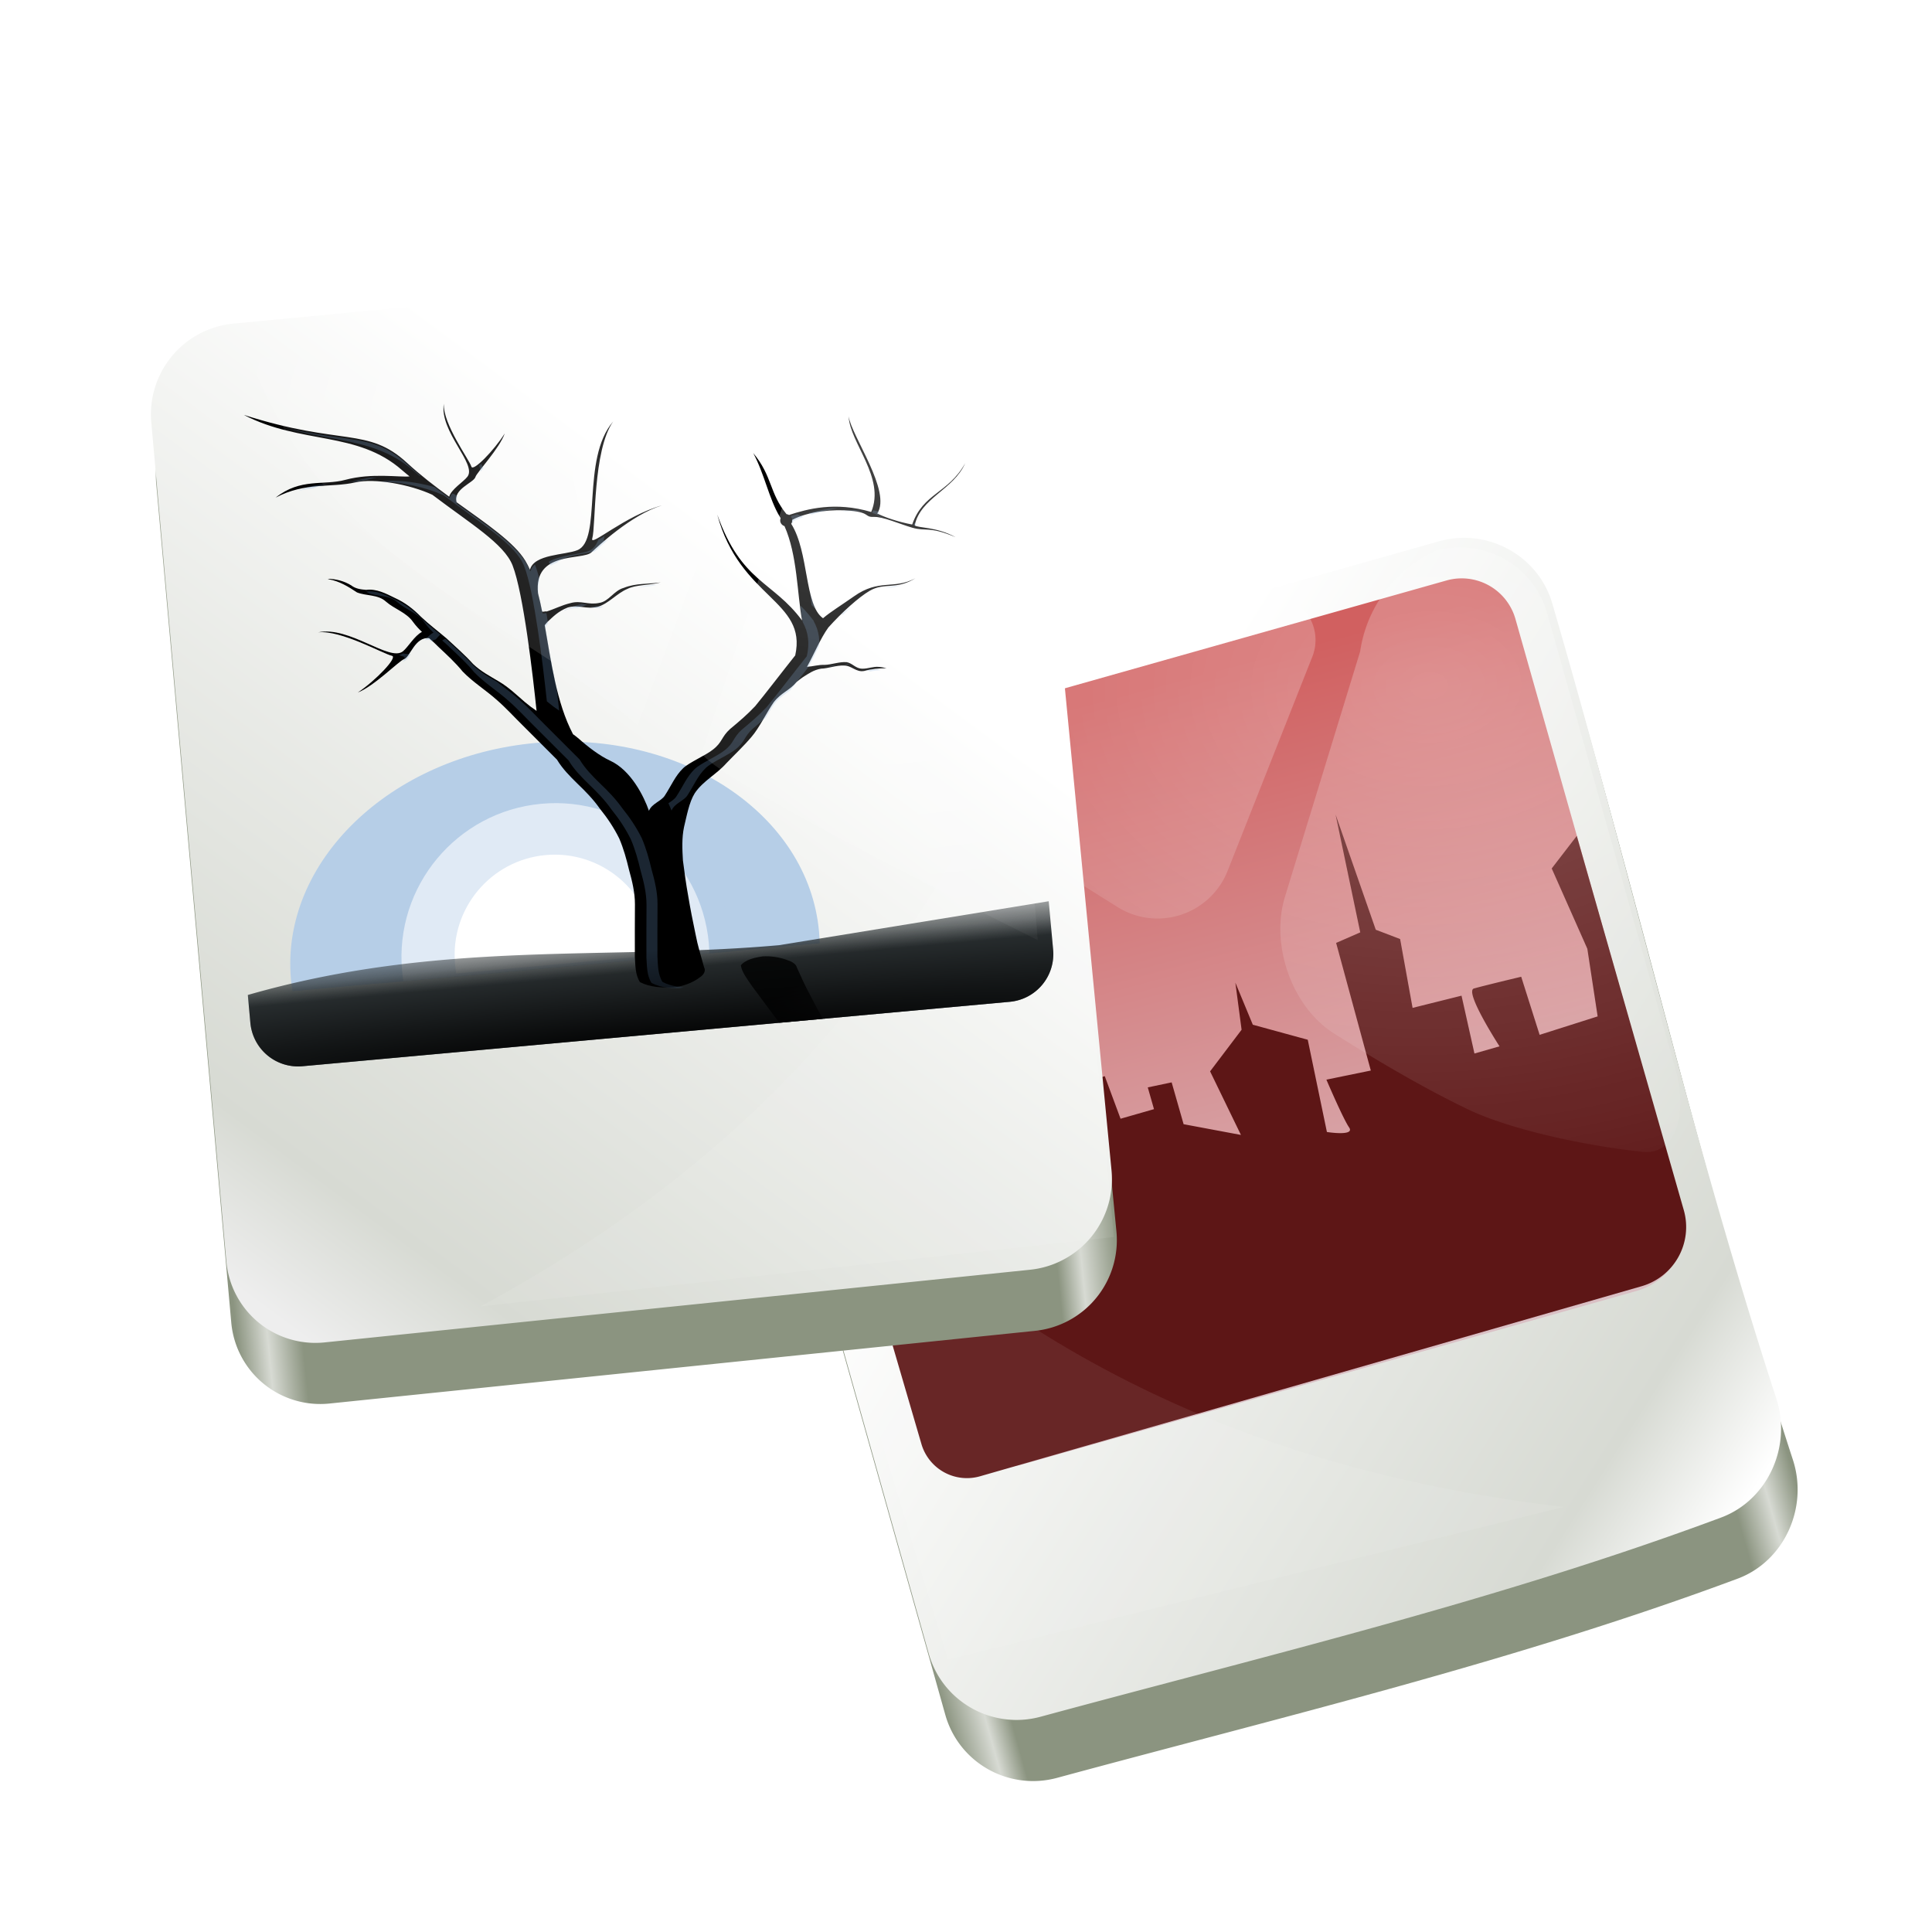 <?xml version="1.0" encoding="UTF-8" standalone="no"?>
<svg
   viewBox="0 0 128 128"
   style="display:inline;enable-background:new"
   version="1.0"
   id="svg11300"
   height="128"
   width="128"
   xmlns:xlink="http://www.w3.org/1999/xlink"
   xmlns="http://www.w3.org/2000/svg"
   xmlns:svg="http://www.w3.org/2000/svg"
   xmlns:rdf="http://www.w3.org/1999/02/22-rdf-syntax-ns#"
   xmlns:cc="http://creativecommons.org/ns#"
   xmlns:dc="http://purl.org/dc/elements/1.1/">
  <title
     id="title4162">Adwaita Icon Template</title>
  <defs
     id="defs3">
    <linearGradient
       id="linearGradient2073">
      <stop
         id="stop2067"
         offset="0"
         style="stop-color:#8b9480;stop-opacity:1;" />
      <stop
         style="stop-color:#d7dad3;stop-opacity:1;"
         offset="0.035"
         id="stop2069" />
      <stop
         style="stop-color:#8b9480;stop-opacity:1;"
         offset="0.074"
         id="stop2075" />
      <stop
         style="stop-color:#8b9480;stop-opacity:1;"
         offset="0.929"
         id="stop2077" />
      <stop
         style="stop-color:#d7dad3;stop-opacity:1;"
         offset="0.957"
         id="stop2079" />
      <stop
         id="stop2071"
         offset="1"
         style="stop-color:#8b9480;stop-opacity:1;" />
    </linearGradient>
    <linearGradient
       id="linearGradient2011">
      <stop
         style="stop-color:#a1a1a1;stop-opacity:1;"
         offset="0"
         id="stop2005" />
      <stop
         id="stop2007"
         offset="0.154"
         style="stop-color:#8b9480;stop-opacity:1;" />
      <stop
         style="stop-color:#b2b2b2;stop-opacity:1;"
         offset="1"
         id="stop2009" />
    </linearGradient>
    <linearGradient
       id="linearGradient974">
      <stop
         style="stop-color:#074574;stop-opacity:1;"
         offset="0"
         id="stop962" />
      <stop
         id="stop964"
         offset="0.042"
         style="stop-color:#0979d9;stop-opacity:1;" />
      <stop
         style="stop-color:#074574;stop-opacity:1;"
         offset="0.083"
         id="stop966" />
      <stop
         id="stop968"
         offset="0.917"
         style="stop-color:#074574;stop-opacity:1;" />
      <stop
         style="stop-color:#0979d9;stop-opacity:1;"
         offset="0.958"
         id="stop970" />
      <stop
         style="stop-color:#074574;stop-opacity:1;"
         offset="1"
         id="stop972" />
    </linearGradient>
    <linearGradient
       y2="44"
       x2="464"
       y1="44"
       x1="48"
       gradientTransform="matrix(0.25,0,0,0.25,0,53)"
       gradientUnits="userSpaceOnUse"
       id="linearGradient1747"
       xlink:href="#linearGradient974" />
    <clipPath
       id="clipPath1784"
       clipPathUnits="userSpaceOnUse">
      <rect
         ry="14"
         rx="14"
         y="202"
         x="36"
         height="28"
         width="60"
         id="rect1786"
         style="opacity:1;vector-effect:none;fill:#3584e4;fill-opacity:1;stroke:none;stroke-width:0.854;stroke-linecap:square;stroke-linejoin:round;stroke-miterlimit:4;stroke-dasharray:none;stroke-dashoffset:0;stroke-opacity:1" />
    </clipPath>
    <linearGradient
       id="b"
       x1="494.68"
       x2="494.68"
       y1="474.1"
       y2="624.51"
       gradientTransform="matrix(0.068,0,0,0.068,-85.319,23.616)"
       gradientUnits="userSpaceOnUse">
      <stop
         stop-color="#fff"
         offset="0"
         id="stop6782" />
      <stop
         stop-color="#c7d7e7"
         offset="1"
         id="stop6784" />
    </linearGradient>
    <linearGradient
       xlink:href="#linearGradient4732"
       id="linearGradient5617"
       gradientUnits="userSpaceOnUse"
       gradientTransform="matrix(-0.491,-0.032,0.032,-0.491,150.05,123.62)"
       x1="68.874"
       y1="51.558"
       x2="175.176"
       y2="109.705" />
    <linearGradient
       id="linearGradient4732">
      <stop
         id="stop4734"
         offset="0"
         style="stop-color:#ffffff;stop-opacity:1" />
      <stop
         style="stop-color:#d7dad3;stop-opacity:1;"
         offset="0.154"
         id="stop4738" />
      <stop
         id="stop4736"
         offset="1"
         style="stop-color:white;stop-opacity:1;" />
    </linearGradient>
    <linearGradient
       xlink:href="#linearGradient5626"
       id="linearGradient5619"
       gradientUnits="userSpaceOnUse"
       gradientTransform="matrix(-0.491,-0.032,0.032,-0.491,150.606,123.434)"
       x1="179.236"
       y1="142.296"
       x2="148.465"
       y2="51.268" />
    <linearGradient
       id="linearGradient5626"
       gradientUnits="userSpaceOnUse"
       x1="135.969"
       y1="291.778"
       x2="41.133"
       y2="74.766">
      <stop
         offset="0"
         style="stop-color:#d16060;stop-opacity:1"
         id="stop5628" />
      <stop
         offset="1"
         style="stop-color:#dac0c5;stop-opacity:1"
         id="stop5631" />
    </linearGradient>
    <clipPath
       clipPathUnits="userSpaceOnUse"
       id="clipPath4748">
      <path
         d="m 98.033,35.766 c -0.78,-0.095 -1.587,-0.041 -2.385,0.184 L 50.887,48.58 a 6.003,6.003 119.253 0 0 -4.146,7.406 l 15.096,53.584 c 0.899,3.19 4.21,5.046 7.408,4.18 15.101,-4.09 30.444,-7.738 45.082,-13.184 3.106,-1.155 4.694,-4.718 3.666,-7.867 -5.632,-17.254 -9.752,-35.209 -14.846,-52.633 -0.697,-2.385 -2.774,-4.015 -5.113,-4.301 z"
         id="path4750"
         style="color:#000000;display:inline;overflow:visible;visibility:visible;fill:none;stroke:#000000;stroke-width:0.642;stroke-opacity:1;marker:none;enable-background:accumulate"
         xlink:href="#path652-6"
         transform="matrix(1.684,0,0,1.682,-47.342,64.646)" />
    </clipPath>
    <filter
       id="filter4764"
       x="-0.019"
       y="-0.017"
       width="1.038"
       height="1.035">
      <feGaussianBlur
         stdDeviation="0.475"
         id="feGaussianBlur4766" />
    </filter>
    <radialGradient
       xlink:href="#linearGradient5583"
       id="radialGradient5621"
       gradientUnits="userSpaceOnUse"
       gradientTransform="matrix(1.261,-0.038,0.027,0.896,-56.523,-63.427)"
       cx="117.197"
       cy="126.459"
       fx="117.197"
       fy="126.459"
       r="43" />
    <linearGradient
       id="linearGradient5583">
      <stop
         style="stop-color:#ffffff;stop-opacity:1;"
         offset="0"
         id="stop5585" />
      <stop
         style="stop-color:#ffffff;stop-opacity:0;"
         offset="1"
         id="stop5587" />
    </linearGradient>
    <filter
       id="filter5597"
       x="-0.123"
       width="1.246"
       y="-0.162"
       height="1.324">
      <feGaussianBlur
         stdDeviation="3.913"
         id="feGaussianBlur5599" />
    </filter>
    <linearGradient
       xlink:href="#linearGradient82201"
       id="linearGradient5737"
       gradientUnits="userSpaceOnUse"
       gradientTransform="matrix(0.446,-0.207,-0.207,-0.447,-3.835,123.064)"
       x1="68.874"
       y1="51.558"
       x2="175.176"
       y2="109.705" />
    <linearGradient
       id="linearGradient82201">
      <stop
         style="stop-color:#eeeeee;stop-opacity:1"
         offset="0"
         id="stop82203" />
      <stop
         id="stop82205"
         offset="0.154"
         style="stop-color:#d7dad3;stop-opacity:1;" />
      <stop
         style="stop-color:white;stop-opacity:1;"
         offset="1"
         id="stop82207" />
    </linearGradient>
    <linearGradient
       xlink:href="#linearGradient6969-5"
       id="linearGradient81638-4"
       gradientUnits="userSpaceOnUse"
       gradientTransform="matrix(2.862,0,0,3.687,-117.221,27.191)"
       x1="-11.986"
       y1="11.5"
       x2="-11.986"
       y2="28.977" />
    <linearGradient
       id="linearGradient6969-5">
      <stop
         style="stop-color:#204a87;stop-opacity:1"
         offset="0"
         id="stop6971-9" />
      <stop
         style="stop-color:#729fcf;stop-opacity:1"
         offset="1"
         id="stop6973-3" />
    </linearGradient>
    <clipPath
       id="clipPath4719-3-3"
       clipPathUnits="userSpaceOnUse">
      <rect
         y="428"
         x="84"
         height="56"
         width="92"
         id="rect4721-9-7"
         style="fill:#000000;fill-opacity:1;stroke:none" />
    </clipPath>
    <filter
       height="1.605"
       y="-0.303"
       width="1.605"
       x="-0.303"
       id="filter4709-1-0"
       style="color-interpolation-filters:sRGB">
      <feGaussianBlur
         id="feGaussianBlur4711-29-9"
         stdDeviation="3.533" />
    </filter>
    <filter
       id="filter4608-6-0"
       style="color-interpolation-filters:sRGB"
       x="-0.072"
       y="-0.072"
       width="1.144"
       height="1.144">
      <feGaussianBlur
         id="feGaussianBlur4610-1-5"
         stdDeviation="0.841" />
    </filter>
    <filter
       height="1.405"
       y="-0.203"
       width="1.222"
       x="-0.111"
       id="filter4616-8-2"
       style="color-interpolation-filters:sRGB">
      <feGaussianBlur
         id="feGaussianBlur4618-0-5"
         stdDeviation="0.839" />
    </filter>
    <linearGradient
       xlink:href="#linearGradient4616-1-3"
       id="linearGradient81640-2"
       gradientUnits="userSpaceOnUse"
       gradientTransform="matrix(2.968,0,0,4.839,-222.416,-11.289)"
       x1="25.355"
       y1="33.357"
       x2="25.355"
       y2="31.763" />
    <linearGradient
       id="linearGradient4616-1-3">
      <stop
         id="stop4618-9-7"
         offset="0"
         style="stop-color: rgb(46, 52, 54); stop-opacity: 1;" />
      <stop
         id="stop4620-2-6"
         offset="1"
         style="stop-color: rgb(46, 52, 54); stop-opacity: 0;" />
    </linearGradient>
    <linearGradient
       xlink:href="#linearGradient4610-7-8"
       id="linearGradient81642-3"
       gradientUnits="userSpaceOnUse"
       gradientTransform="matrix(1.097,0,0,1.383,-293.785,-511.067)"
       x1="145"
       y1="481.125"
       x2="149.75"
       y2="492.875" />
    <linearGradient
       id="linearGradient4610-7-8">
      <stop
         id="stop4612-57-3"
         offset="0"
         style="stop-color: rgb(0, 0, 0); stop-opacity: 1;" />
      <stop
         id="stop4614-0-2"
         offset="1"
         style="stop-color: rgb(0, 0, 0); stop-opacity: 0;" />
    </linearGradient>
    <clipPath
       id="clipPath4396-4-0"
       clipPathUnits="userSpaceOnUse">
      <path
         id="path4398-9-9"
         d="m 79.406,432.781 c 4.952,3.156 10.098,2.36 13.812,6.281 0.209,0.22 0.415,0.413 0.625,0.625 -0.912,0.013 -3.362,-0.645 -5.812,-0.219 -2.04,0.355 -4.026,-0.554 -6.438,1.031 2.809,-1.177 5.059,-0.417 7.312,-0.719 1.757,-0.236 4.86,0.606 6.844,1.75 3.199,2.92 6.068,5.003 6.656,7.031 0.752,2.591 0.931,10.177 0.969,13.312 -0.34,-0.274 -0.661,-0.565 -0.969,-0.875 -0.689,-0.713 -1.348,-1.478 -2.156,-2.062 -0.777,-0.563 -1.583,-1.081 -2.219,-1.812 -0.665,-0.897 -1.447,-1.697 -2.188,-2.531 -0.706,-0.722 -1.456,-1.397 -2.125,-2.156 -0.616,-0.757 -1.336,-1.423 -2.188,-1.906 -0.776,-0.473 -1.583,-1.003 -2.531,-0.969 -0.475,-0.079 -0.959,-0.191 -1.312,-0.531 -0.598,-0.442 -1.324,-0.713 -2.062,-0.781 l 0.125,0.062 c 0.911,0.245 1.682,0.822 2.406,1.406 0.825,0.411 1.87,0.341 2.531,1.062 0.705,0.744 1.761,1.144 2.281,2.062 0.209,0.35 0.45,0.665 0.719,0.969 -0.703,0.279 -1.379,1.262 -1.875,1.594 -1.298,0.868 -4.609,-2.748 -7.5,-2.406 2.085,-0.047 5.755,2.508 6.469,2.719 0.558,0.165 -1.666,2.104 -3.375,3.031 1.517,-0.431 3.977,-2.517 4.438,-2.625 0.578,-0.135 1.162,-1.947 2.438,-1.688 0.267,0.282 0.54,0.573 0.781,0.875 0.693,0.78 1.386,1.54 1.969,2.406 0.852,1.062 1.955,1.878 2.875,2.875 0.747,0.78 1.395,1.646 2.094,2.469 0.933,1.125 1.879,2.25 2.812,3.375 0.421,0.873 1.032,1.61 1.656,2.344 0.666,0.76 1.31,1.558 1.812,2.438 0.599,0.891 1.113,1.841 1.5,2.844 0.308,0.948 0.484,1.921 0.625,2.906 0.191,1.037 0.349,2.099 0.25,3.156 -0.146,1.571 -0.307,3.146 -0.438,4.719 -0.022,0.784 -0.121,1.621 0.25,2.344 0.886,0.561 1.944,0.692 2.969,0.75 0.866,-0.024 1.726,-0.225 2.469,-0.688 0.319,-0.162 0.634,-0.495 0.469,-0.875 -0.187,-1.017 -0.403,-2.031 -0.5,-3.062 -0.134,-1.153 -0.26,-2.311 -0.344,-3.469 -0.099,-1.095 -0.148,-2.183 -0.188,-3.281 0.032,-1.002 0.077,-2.036 0.375,-3 0.325,-0.942 0.652,-2.183 1.25,-2.969 0.851,-1.043 2.116,-1.516 3.094,-2.438 0.824,-0.717 1.689,-1.39 2.469,-2.156 0.759,-0.713 1.634,-2.171 2.312,-2.969 0.762,-0.806 1.49,-0.899 2.219,-1.625 0.19,-0.13 0.388,-0.258 0.594,-0.375 0.529,-0.268 1.041,-0.576 1.719,-0.625 0.7,0.04 1.394,-0.19 2.094,-0.094 0.7,0.056 1.029,0.729 1.781,0.656 0.665,-0.123 1.352,-0.12 2.031,-0.062 -0.215,-0.084 -0.446,-0.154 -0.688,-0.188 -0.49,-0.09 -0.984,0.076 -1.469,0.031 -0.632,-0.054 -0.831,-0.556 -1.375,-0.719 -0.662,-0.116 -1.359,0.101 -2.031,0.062 -0.538,-0.074 -1.055,0.045 -1.594,0.031 0.764,-1.123 1.443,-2.447 2.25,-3.375 1.34,-1.245 2.987,-2.482 4.031,-2.969 1.392,-0.648 2.385,0.158 4.219,-0.75 -2.04,0.861 -3.281,-0.277 -5.688,1.125 -1.326,0.762 -2.212,1.187 -2.969,1.719 -1.588,-1.345 -0.705,-6.062 -2.094,-8.781 0.083,-0.096 0.125,-0.207 0.125,-0.344 1.544,-0.658 3.855,-0.626 5.344,-0.344 1.809,0.343 1.143,0.697 2.062,0.75 0.808,0.046 2.213,0.834 3.344,1.281 1.223,0.484 1.538,-0.021 3.844,1.219 -1.655,-1.121 -3.349,-1.132 -3.594,-1.406 0.746,-2.429 3.796,-2.887 5.062,-5.188 -1.764,2.593 -4.053,2.34 -5.281,5.094 -1.227,-0.344 -2.443,-0.893 -3.062,-1.281 1.498,-1.875 -1.687,-7.19 -1.781,-9 -0.111,2.413 2.831,5.847 1.25,8.812 -3.168,-1.259 -5.75,-0.789 -7.438,-0.406 -0.063,-0.043 -0.141,-0.08 -0.219,-0.094 -1.385,-2.041 -0.953,-3.546 -2.5,-5.781 0.86,2.035 1.031,4.215 1.875,5.969 0.02,0.042 0.043,0.083 0.062,0.125 -0.039,0.075 -0.062,0.16 -0.062,0.25 0,0.226 0.147,0.417 0.344,0.5 0.925,2.721 0.582,6.132 0.812,8.656 -2.339,-3.839 -5.156,-3.902 -6.781,-10.25 1.349,7.769 7.428,8.464 5.875,13.344 -1.189,1.239 -3.117,3.336 -4.031,4.25 -0.763,0.679 -1.596,1.268 -2.438,1.844 -0.876,0.654 -0.797,1.133 -1.719,1.719 -0.687,0.463 -2.248,0.962 -2.844,1.438 -0.779,0.622 -1.21,1.47 -1.875,2.312 -0.354,0.479 -1.24,0.615 -1.562,1.25 -0.329,-1.332 -1.286,-3.809 -3.094,-4.844 -0.893,-0.512 -1.895,-1.439 -2.625,-2.219 -0.162,-0.17 -0.321,-0.317 -0.5,-0.469 -1.242,-3.001 -1.375,-6.709 -1.656,-10.062 0.097,-0.092 0.174,-0.191 0.281,-0.281 0.537,-0.405 1.031,-0.859 1.938,-1.125 1.004,-0.197 1.643,0.335 2.688,0.188 1.015,-0.183 1.852,-1.065 2.844,-1.375 0.834,-0.325 2.075,-0.138 3.062,-0.312 -1.148,0.056 -2.265,-0.148 -3.375,0.188 -0.919,0.162 -1.466,1.117 -2.344,1.156 -1.008,0.119 -1.63,-0.407 -2.594,-0.219 -0.803,0.114 -1.459,0.397 -2.219,0.562 -0.096,-0.061 -0.413,0.05 -0.406,-0.062 -0.062,-0.566 -0.128,-1.127 -0.219,-1.656 -0.06,-3.897 4.273,-2.57 5.156,-3.25 0.581,-0.448 3.855,-3.049 6.75,-3.656 -3.435,0.62 -6.899,3.236 -6.562,2.406 0.43,-1.06 0.76,-7.918 2.844,-10.375 -3.233,3.138 -1.937,10.598 -4.281,11.312 -1.149,0.351 -3.948,-0.011 -4.438,1.375 -0.105,-0.299 -0.212,-0.573 -0.344,-0.844 -0.848,-1.747 -3.208,-3.669 -5.719,-5.844 -0.247,-1.223 1.709,-1.614 1.906,-2.125 0.153,-0.396 2.422,-2.389 3,-3.688 -1.082,1.426 -3.179,3.223 -3.281,2.719 -0.131,-0.644 -2.232,-4.077 -1.969,-5.906 -0.634,2.513 2.512,5.711 1.531,6.781 -0.404,0.441 -1.568,1.001 -1.812,1.656 -1.213,-1.066 -2.419,-2.18 -3.531,-3.406 -3.251,-3.584 -5.745,-2.032 -14.312,-5.656 z"
         style="display:inline;fill:#000000;fill-opacity:1;fill-rule:evenodd;stroke:none" />
    </clipPath>
    <filter
       id="filter4412-3-4"
       style="color-interpolation-filters:sRGB"
       x="-0.022"
       y="-0.026"
       width="1.044"
       height="1.052">
      <feGaussianBlur
         id="feGaussianBlur4414-08-9"
         stdDeviation="0.594" />
    </filter>
    <radialGradient
       r="46"
       fy="536.622"
       fx="130"
       cy="536.622"
       cx="130"
       gradientTransform="matrix(3.521,0,0,0.263,-608.857,18.482)"
       gradientUnits="userSpaceOnUse"
       id="radialGradient81697"
       xlink:href="#linearGradient4610-7-8" />
    <radialGradient
       r="43"
       fy="126.459"
       fx="117.197"
       cy="126.459"
       cx="117.197"
       gradientTransform="matrix(1.261,-0.038,0.027,0.896,-93.411,-78.656)"
       gradientUnits="userSpaceOnUse"
       id="radialGradient5680"
       xlink:href="#linearGradient5583" />
    <linearGradient
       xlink:href="#linearGradient2073"
       id="linearGradient1448"
       gradientUnits="userSpaceOnUse"
       gradientTransform="matrix(0.446,-0.207,-0.207,-0.447,-3.51,127.113)"
       x1="87.643"
       y1="110.003"
       x2="200.443"
       y2="70.682" />
    <linearGradient
       xlink:href="#linearGradient2073"
       id="linearGradient2064"
       gradientUnits="userSpaceOnUse"
       gradientTransform="matrix(-0.491,-0.032,0.032,-0.491,151.147,127.669)"
       x1="88.225"
       y1="109.725"
       x2="200.248"
       y2="70.348" />
  </defs>
  <path
     clip-path="url(#clipPath4748)"
     d="m 98.033,35.766 c -0.78,-0.095 -1.587,-0.041 -2.385,0.184 L 50.887,48.58 a 6.003,6.003 119.253 0 0 -4.146,7.406 l 15.096,53.584 c 0.899,3.19 4.21,5.046 7.408,4.18 15.101,-4.09 30.444,-7.738 45.082,-13.184 3.106,-1.155 4.694,-4.718 3.666,-7.867 -5.632,-17.254 -9.752,-35.209 -14.846,-52.633 -0.697,-2.385 -2.774,-4.015 -5.113,-4.301 z"
     id="path4742"
     style="color:#000000;display:inline;overflow:visible;visibility:visible;opacity:0.228;fill:none;stroke:#000000;stroke-width:0.443;stroke-opacity:1;marker:none;filter:url(#filter4764);enable-background:accumulate"
     xlink:href="#path652-6"
     transform="matrix(0.978,0,0,0.978,-244.408,-24.721)" />
  <path
     clip-path="none"
     mask="none"
     id="path614-2"
     d="M 72.425,67.932 81.039,52.529 77.622,53.494 72.425,67.932 Z"
     style="opacity:0.3;fill-rule:nonzero;stroke:none;stroke-width:0.492" />
  <path
     clip-path="none"
     mask="none"
     style="color:#000000;display:inline;overflow:visible;visibility:visible;fill:url(#linearGradient2064);fill-opacity:1;fill-rule:nonzero;stroke:none;stroke-width:0.544;marker:none;enable-background:accumulate"
     d="m 115.12,104.591 c -14.639,5.452 -29.981,9.102 -45.083,13.196 -3.198,0.867 -6.51,-0.988 -7.408,-4.178 L 47.531,59.961 a 6.006,6.006 0 0 1 4.149,-7.407 L 96.441,39.91 c 3.189,-0.901 6.568,0.935 7.497,4.116 5.095,17.445 9.215,35.421 14.848,52.695 1.027,3.15 -0.561,6.714 -3.666,7.87 z"
     id="path652-6-1" />
  <path
     clip-path="none"
     mask="none"
     style="color:#000000;display:inline;overflow:visible;visibility:visible;fill:url(#linearGradient5617);fill-opacity:1;fill-rule:nonzero;stroke:none;stroke-width:0.544;marker:none;enable-background:accumulate"
     d="m 114.024,100.542 c -14.639,5.452 -29.981,9.102 -45.083,13.196 -3.198,0.867 -6.51,-0.988 -7.408,-4.178 L 46.434,55.912 a 6.006,6.006 119.253 0 1 4.149,-7.407 L 95.345,35.861 c 3.189,-0.901 6.568,0.935 7.497,4.116 5.095,17.445 9.215,35.421 14.848,52.695 1.027,3.15 -0.561,6.714 -3.666,7.87 z"
     id="path652-6" />
  <path
     clip-path="none"
     mask="none"
     style="color:#000000;display:inline;overflow:visible;visibility:visible;fill:url(#linearGradient5619);fill-opacity:1;fill-rule:nonzero;stroke:none;stroke-width:0.8;marker:none;enable-background:accumulate"
     d="M 108.415,85.532 67.832,96.997 A 6.005,6.005 29.199 0 1 60.422,92.856 L 50.408,57.526 a 5.995,5.995 119.199 0 1 4.138,-7.404 L 95.834,38.458 a 3.703,3.703 29.203 0 1 4.569,2.554 l 11.065,39.056 a 4.424,4.424 119.203 0 1 -3.054,5.464 z"
     id="path656-5" />
  <path
     id="path5519"
     d="m 56.353,79.606 0.31,-0.331 0.489,-2.059 1.33,1.298 1.519,-0.555 -0.048,-1.425 1.551,1.235 2.152,-0.017 1.03,2.343 1.313,-0.856 -1.917,-5.447 9.112,-2.491 1.046,2.818 2.215,-0.635 -0.412,-1.441 1.582,-0.333 0.792,2.771 3.798,0.711 -2.043,-4.212 2.087,-2.757 -0.413,-3.12 1.156,2.787 3.64,0.996 1.269,6.112 c 0,0 1.883,0.3 1.471,-0.302 -0.412,-0.602 -1.505,-3.167 -1.505,-3.167 l 2.943,-0.603 -2.298,-8.456 1.598,-0.698 -1.634,-7.807 2.662,7.632 1.614,0.617 0.825,4.561 3.243,-0.809 0.856,3.832 1.661,-0.476 c 0,0 -2.359,-3.641 -1.695,-3.832 0.664,-0.19 3.132,-0.778 3.132,-0.778 l 1.22,3.848 3.844,-1.221 -0.683,-4.482 -2.36,-5.32 1.66,-2.155 7.09,24.791 a 4.08,4.08 119.007 0 1 -2.796,5.043 L 64.928,97.808 a 3.141,3.141 28.845 0 1 -3.881,-2.138 z"
     style="color:#000000;display:inline;overflow:visible;visibility:visible;fill:#5d1616;fill-opacity:1;stroke:none;stroke-width:1.361;marker:none;enable-background:accumulate" />
  <path
     d="m 90.116,43.151 -4.984,16.262 c -0.971,3.168 0.442,7.281 3.242,9.052 2.614,1.653 5.891,3.602 8.918,5.048 2.98,1.424 8.281,2.479 11.578,2.799 2.061,0.2 3.014,-2.348 2.117,-5.538 l -8.479,-30.137 a 5.989,5.989 29.234 0 0 -7.398,-4.14 8.698,8.698 126.895 0 0 -4.995,6.654 z m -30.895,7.658 14.819,9.284 a 4.992,4.992 161.824 0 0 7.292,-2.394 l 5.615,-14.195 a 2.987,2.987 48.051 0 0 -3.575,-3.978 l -23.453,6.496 a 2.643,2.643 98.292 0 0 -0.698,4.787 z"
     style="color:#000000;display:inline;overflow:visible;visibility:visible;opacity:0.263;fill:url(#radialGradient5621);fill-opacity:1;fill-rule:nonzero;stroke:none;stroke-width:1.361;marker:none;enable-background:accumulate"
     id="path5580" />
  <path
     transform="matrix(0.68,0,0,0.632,8.748,-36.358)"
     id="path5591"
     d="m 63,173.5 16.5,58 60,-16 C 110.341,211.867 84.171,199.766 63,173.5 Z"
     style="color:#000000;display:inline;overflow:visible;visibility:visible;opacity:0.263;fill:#ffffff;fill-opacity:1;fill-rule:nonzero;stroke:none;stroke-width:2;marker:none;filter:url(#filter5597);enable-background:accumulate" />
  <path
     style="opacity:0.3;fill-rule:nonzero;stroke:none;stroke-width:0.492"
     d="M 49.003,43.017 35.406,31.775 38.941,31.438 49.003,43.017 Z"
     id="path5635"
     mask="none"
     clip-path="none" />
  <path
     id="path5643-3"
     d="m 21.825,92.988 46.75,-4.816 a 6.038,6.038 0 0 0 5.391,-6.587 l -5.329,-55.106 a 6.008,6.008 0 0 0 -6.55,-5.403 l -46.3,4.414 a 6.035,6.035 0 0 0 -5.438,6.546 l 4.973,55.591 a 5.92,5.92 0 0 0 6.503,5.361 z"
     style="color:#000000;display:inline;overflow:visible;visibility:visible;fill:url(#linearGradient1448);fill-opacity:1;fill-rule:nonzero;stroke:none;stroke-width:0.544;marker:none;enable-background:accumulate"
     mask="none"
     clip-path="none" />
  <path
     id="path5643"
     d="m 21.5,88.939 46.75,-4.816 a 6.038,6.038 129.297 0 0 5.391,-6.587 l -5.329,-55.106 a 6.008,6.008 39.515 0 0 -6.55,-5.403 l -46.3,4.414 a 6.035,6.035 129.721 0 0 -5.438,6.546 l 4.973,55.591 a 5.92,5.92 39.503 0 0 6.503,5.361 z"
     style="color:#000000;display:inline;overflow:visible;visibility:visible;fill:url(#linearGradient5737);fill-opacity:1;fill-rule:nonzero;stroke:none;stroke-width:0.544;marker:none;enable-background:accumulate"
     mask="none"
     clip-path="none" />
  <path
     style="color:#000000;display:inline;overflow:visible;visibility:visible;opacity:0.263;fill:#ffffff;fill-opacity:1;fill-rule:nonzero;stroke:none;stroke-width:2;marker:none;filter:url(#filter5597);enable-background:accumulate"
     d="m 63,173.5 16.5,58 60,-16 C 110.341,211.867 84.171,199.766 63,173.5 Z"
     id="path5653"
     transform="matrix(-0.634,0.246,0.246,0.635,67.25,-84.603)" />
  <g
     style="display:inline;enable-background:new"
     id="g81624"
     transform="matrix(0.527,-0.048,0.048,0.527,115.551,-22.053)">
    <path
       style="display:inline;fill:url(#linearGradient81638-4);fill-opacity:1;stroke:none"
       id="rect6022"
       width="100.907"
       height="88.418"
       x="-201.637"
       y="69.588"
       rx="0"
       ry="0"
       d="m -195.637,69.588 h 88.907 a 6,6 45 0 1 6,6 l 0,76.418 a 6,6 135 0 1 -6,6 h -88.907 a 6,6 45 0 1 -6,-6 V 75.588 a 6,6 135 0 1 6,-6 z" />
    <g
       style="display:inline"
       id="g6024"
       clip-path="url(#clipPath4719-3-3)"
       transform="matrix(1.383,0,0,1.383,-317.769,-520.745)">
      <circle
         style="display:inline;fill:#b6cee7;fill-opacity:1;stroke:none;filter:url(#filter4709-1-0)"
         id="path6026"
         transform="matrix(1.713,0,0,1.379,-77.805,-183.178)"
         cx="110.795"
         cy="483.028"
         r="14.01" />
      <g
         id="g6028">
        <circle
           style="fill:#b6cee7;fill-opacity:1;stroke:none"
           id="path6030"
           transform="matrix(1.142,0,0,1.142,-14.536,-68.656)"
           cx="110.795"
           cy="483.028"
           r="14.01" />
        <circle
           style="display:inline;fill:#e0eaf5;fill-opacity:1;stroke:none;filter:url(#filter4608-6-0)"
           id="path6032"
           transform="matrix(0.995,0,0,0.995,1.775,2.456)"
           cx="110.795"
           cy="483.028"
           r="14.01" />
      </g>
    </g>
    <path
       transform="matrix(1.383,0,0,1.383,-203.02,68.206)"
       style="display:inline;fill:#ffffff;fill-opacity:1;stroke:none;filter:url(#filter4616-8-2)"
       d="m 29,47.937 c -5.003,0 -9.062,4.06 -9.062,9.062 0,0.292 0,0.59 0.031,0.875 h 18.062 c 0.027,-0.285 0.031,-0.583 0.031,-0.875 0,-5.003 -4.06,-9.062 -9.062,-9.062 h -10e-5 z"
       id="path6034" />
    <path
       style="display:inline;fill:url(#linearGradient81640-2);fill-opacity:1;stroke:none"
       d="m -201.638,148.564 c 24.68,-4.716 44.84,-0.23 66.779,-0.173 l 34.144,-2.419 v 6.097 a 6,6 135 0 1 -6,6 h -88.923 a 6,6 45 0 1 -6,-6 z"
       id="path6036" />
    <path
       style="display:inline;fill:#000000;fill-opacity:1;fill-rule:evenodd;stroke:none"
       d="m -195.546,76.198 c 6.846,4.363 13.96,3.263 19.096,8.684 0.288,0.304 0.574,0.572 0.864,0.864 -1.261,0.018 -4.648,-0.891 -8.036,-0.302 -2.82,0.49 -5.566,-0.766 -8.9,1.426 3.883,-1.627 6.994,-0.576 10.11,-0.994 2.429,-0.326 6.718,0.837 9.461,2.419 4.423,4.037 8.389,6.917 9.202,9.721 1.039,3.583 1.287,14.07 1.339,18.405 -0.47,-0.379 -0.913,-0.78 -1.339,-1.21 -0.953,-0.986 -1.863,-2.043 -2.981,-2.851 -1.074,-0.779 -2.188,-1.494 -3.067,-2.506 -0.919,-1.24 -2.001,-2.346 -3.024,-3.499 -0.976,-0.999 -2.014,-1.931 -2.938,-2.981 -0.851,-1.047 -1.847,-1.968 -3.024,-2.635 -1.073,-0.654 -2.188,-1.387 -3.5,-1.339 -0.656,-0.109 -1.326,-0.264 -1.815,-0.734 -0.826,-0.611 -1.831,-0.986 -2.851,-1.08 l 0.173,0.086 c 1.259,0.339 2.325,1.136 3.327,1.944 1.14,0.568 2.586,0.472 3.499,1.469 0.974,1.029 2.434,1.581 3.154,2.851 0.289,0.484 0.622,0.919 0.994,1.339 -0.972,0.386 -1.906,1.745 -2.592,2.203 -1.794,1.2 -6.372,-3.798 -10.369,-3.327 2.883,-0.065 7.957,3.468 8.943,3.759 0.772,0.228 -2.304,2.908 -4.666,4.191 2.098,-0.596 5.499,-3.48 6.135,-3.629 0.799,-0.187 1.607,-2.692 3.37,-2.333 0.369,0.39 0.746,0.792 1.08,1.21 0.958,1.079 1.916,2.129 2.722,3.327 1.177,1.468 2.702,2.596 3.975,3.975 1.033,1.079 1.929,2.275 2.895,3.413 1.29,1.555 2.598,3.111 3.888,4.666 0.583,1.207 1.426,2.226 2.29,3.24 0.92,1.051 1.811,2.154 2.506,3.37 0.828,1.232 1.539,2.546 2.074,3.931 0.426,1.311 0.669,2.656 0.864,4.018 0.263,1.434 0.482,2.902 0.346,4.363 -0.202,2.173 -0.424,4.35 -0.605,6.524 -0.03,1.084 -0.168,2.241 0.346,3.24 1.224,0.775 2.688,0.956 4.104,1.037 1.197,-0.033 2.387,-0.311 3.413,-0.95 0.441,-0.224 0.876,-0.684 0.648,-1.21 -0.258,-1.407 -0.557,-2.808 -0.691,-4.234 -0.186,-1.594 -0.359,-3.195 -0.475,-4.796 -0.137,-1.514 -0.205,-3.017 -0.259,-4.536 0.044,-1.385 0.106,-2.815 0.518,-4.148 0.449,-1.303 0.901,-3.019 1.728,-4.104 1.176,-1.442 2.926,-2.096 4.277,-3.37 1.139,-0.992 2.335,-1.921 3.413,-2.981 1.049,-0.986 2.258,-3.001 3.197,-4.104 1.054,-1.115 2.06,-1.242 3.067,-2.247 0.262,-0.179 0.536,-0.357 0.821,-0.518 0.731,-0.37 1.439,-0.796 2.376,-0.864 0.968,0.055 1.927,-0.263 2.895,-0.13 0.968,0.077 1.423,1.008 2.463,0.907 0.92,-0.17 1.869,-0.166 2.808,-0.086 -0.298,-0.115 -0.617,-0.213 -0.95,-0.259 -0.677,-0.125 -1.36,0.105 -2.031,0.043 -0.874,-0.075 -1.149,-0.769 -1.901,-0.994 -0.916,-0.16 -1.879,0.14 -2.808,0.086 -0.744,-0.102 -1.459,0.063 -2.203,0.043 1.056,-1.553 1.995,-3.383 3.111,-4.666 1.852,-1.721 4.13,-3.432 5.573,-4.104 1.924,-0.897 3.297,0.219 5.832,-1.037 -2.82,1.19 -4.535,-0.383 -7.863,1.555 -1.834,1.054 -3.059,1.64 -4.104,2.376 -2.196,-1.86 -0.974,-8.38 -2.895,-12.14 0.115,-0.132 0.173,-0.287 0.173,-0.475 2.135,-0.91 5.33,-0.865 7.388,-0.475 2.502,0.474 1.58,0.964 2.851,1.037 1.117,0.064 3.06,1.152 4.623,1.771 1.69,0.67 2.127,-0.029 5.314,1.685 -2.288,-1.549 -4.63,-1.565 -4.968,-1.944 1.031,-3.359 5.248,-3.992 6.999,-7.172 -2.439,3.584 -5.603,3.235 -7.301,7.042 -1.696,-0.476 -3.377,-1.234 -4.234,-1.771 2.071,-2.592 -2.332,-9.94 -2.463,-12.443 -0.153,3.336 3.914,8.084 1.728,12.183 -4.38,-1.74 -7.95,-1.091 -10.282,-0.562 -0.087,-0.059 -0.195,-0.111 -0.302,-0.13 -1.915,-2.822 -1.317,-4.902 -3.456,-7.993 1.189,2.814 1.425,5.827 2.592,8.252 0.028,0.058 0.059,0.114 0.087,0.173 -0.052,0.104 -0.087,0.221 -0.087,0.346 0,0.313 0.204,0.577 0.475,0.691 1.279,3.762 0.805,8.478 1.123,11.967 -3.234,-5.308 -7.128,-5.395 -9.375,-14.171 1.865,10.741 10.27,11.701 8.122,18.448 -1.644,1.713 -4.31,4.612 -5.573,5.876 -1.055,0.938 -2.206,1.754 -3.37,2.549 -1.212,0.904 -1.102,1.567 -2.376,2.376 -0.95,0.64 -3.108,1.33 -3.932,1.987 -1.077,0.86 -1.673,2.032 -2.592,3.197 -0.49,0.662 -1.714,0.85 -2.16,1.728 -0.455,-1.842 -1.778,-5.266 -4.277,-6.696 -1.235,-0.707 -2.62,-1.989 -3.629,-3.068 -0.225,-0.235 -0.444,-0.439 -0.691,-0.648 -1.716,-4.149 -1.901,-9.275 -2.29,-13.912 0.134,-0.127 0.241,-0.264 0.389,-0.389 0.742,-0.56 1.426,-1.188 2.679,-1.555 1.387,-0.272 2.271,0.464 3.716,0.259 1.404,-0.253 2.56,-1.472 3.931,-1.901 1.153,-0.45 2.869,-0.191 4.234,-0.432 -1.587,0.077 -3.131,-0.205 -4.666,0.259 -1.271,0.224 -2.027,1.544 -3.24,1.599 -1.393,0.164 -2.254,-0.563 -3.586,-0.302 -1.111,0.158 -2.017,0.549 -3.067,0.778 -0.133,-0.085 -0.571,0.069 -0.562,-0.086 -0.086,-0.782 -0.177,-1.559 -0.302,-2.29 -0.083,-5.387 5.908,-3.553 7.129,-4.493 0.804,-0.619 5.329,-4.216 9.332,-5.055 -4.749,0.857 -9.538,4.474 -9.073,3.327 0.595,-1.466 1.051,-10.947 3.932,-14.344 -4.469,4.338 -2.678,14.651 -5.919,15.64 -1.589,0.485 -5.458,-0.015 -6.135,1.901 -0.145,-0.413 -0.293,-0.792 -0.475,-1.167 -1.173,-2.415 -4.435,-5.072 -7.906,-8.079 -0.342,-1.691 2.362,-2.231 2.635,-2.938 0.212,-0.547 3.348,-3.303 4.148,-5.098 -1.496,1.972 -4.395,4.456 -4.536,3.759 -0.18,-0.891 -3.085,-5.636 -2.722,-8.165 -0.876,3.475 3.473,7.896 2.117,9.375 -0.559,0.61 -2.168,1.383 -2.506,2.29 -1.677,-1.473 -3.345,-3.014 -4.882,-4.709 -4.495,-4.955 -7.943,-2.809 -19.787,-7.82 v -2.76e-4 0 z"
       id="path6038" />
    <path
       style="display:inline;opacity:0.797;fill:url(#linearGradient81642-3);fill-opacity:1;fill-rule:evenodd;stroke:none"
       d="m -137.018,149.601 c -1.089,0.066 -2.175,0.225 -2.811,0.864 0.025,0.823 0.638,1.785 1.131,2.679 0.996,1.646 2.004,3.28 3.017,4.925 h 5.451 c -0.469,-1.059 -0.902,-2.143 -1.337,-3.197 -0.51,-1.175 -0.899,-2.34 -1.303,-3.499 -0.046,-0.433 -0.581,-0.809 -1.028,-0.994 -1.091,-0.527 -2.155,-0.751 -3.12,-0.778 z"
       id="path6040" />
    <path
       style="display:inline;opacity:0.492;fill:#729fcf;fill-opacity:1;fill-rule:evenodd;stroke:none;filter:url(#filter4412-3-4)"
       d="m 80.406,432.781 c 4.952,3.156 10.098,2.36 13.812,6.281 0.167,0.176 0.333,0.335 0.5,0.5 0.471,0.064 0.866,0.129 1.125,0.125 -0.21,-0.212 -0.416,-0.405 -0.625,-0.625 -3.018,-3.186 -6.995,-3.267 -11.031,-4.875 -0.035,-0.014 -0.059,-0.048 -0.094,-0.062 -1.102,-0.36 -2.294,-0.754 -3.688,-1.344 z m 18.125,0.625 c -0.634,2.513 2.512,5.711 1.531,6.781 -0.29,0.316 -0.954,0.695 -1.406,1.125 0.12,0.108 0.255,0.206 0.375,0.312 0.455,-0.65 1.602,-0.96 1.75,-1.344 0.04,-0.102 0.212,-0.318 0.469,-0.594 0.007,-0.159 -0.013,-0.338 -0.062,-0.531 -0.367,0.246 -0.653,0.325 -0.688,0.156 -0.131,-0.644 -2.232,-4.077 -1.969,-5.906 z m 15.125,3 c -3.233,3.138 -1.937,10.598 -4.281,11.312 -0.873,0.266 -2.677,0.134 -3.719,0.656 0.106,0.231 0.192,0.466 0.281,0.719 0.489,-1.386 3.288,-1.024 4.438,-1.375 0.402,-0.123 0.708,-0.442 0.938,-0.906 -0.373,0.163 -0.589,0.189 -0.5,-0.031 0.43,-1.06 0.76,-7.918 2.844,-10.375 z m -9.875,0.188 c -0.656,0.865 -1.675,1.865 -2.406,2.406 0.035,0.088 0.114,0.259 0.125,0.312 0.006,0.032 0.01,0.048 0.031,0.062 0.76,-0.803 1.868,-1.923 2.25,-2.781 z m 31.156,1.281 c -0.107,2.331 2.612,5.607 1.375,8.5 0.188,0.058 0.37,0.148 0.562,0.219 1.031,-2.078 -1.847,-6.992 -1.938,-8.719 z m -44.094,1.438 c -0.589,-0.002 -1.2,0.05 -1.812,0.156 -0.245,0.043 -0.475,0.081 -0.719,0.094 0.573,0.016 1.148,0.006 1.719,-0.094 0.38,-0.066 0.751,-0.105 1.125,-0.125 -0.109,-0.003 -0.201,-0.031 -0.312,-0.031 z m -4.906,0.219 c -1.053,0.015 -2.138,0.176 -3.344,0.969 0.736,-0.308 1.425,-0.466 2.094,-0.562 0.662,-0.26 1.291,-0.375 1.906,-0.406 -0.217,-0.006 -0.435,-0.003 -0.656,0 z M 91.625,439.75 c -0.168,-0.002 -0.316,0.019 -0.469,0.031 1.752,0.14 4.02,0.842 5.594,1.75 3.199,2.92 6.068,5.003 6.656,7.031 0.693,2.391 0.88,8.899 0.938,12.375 0.02,0.021 0.042,0.042 0.062,0.062 0.308,0.31 0.629,0.601 0.969,0.875 -0.038,-3.135 -0.217,-10.721 -0.969,-13.312 -0.588,-2.028 -3.457,-4.111 -6.656,-7.031 -1.736,-1.001 -4.327,-1.762 -6.125,-1.781 z m -4.5,0.062 c 0.659,0.019 1.301,0.055 1.938,0.031 -0.631,-0.015 -1.272,-0.042 -1.938,-0.031 z m 38.906,0.594 c 0.86,2.035 1.031,4.215 1.875,5.969 0.02,0.042 0.043,0.083 0.062,0.125 -0.039,0.075 -0.062,0.16 -0.062,0.25 0,0.226 0.147,0.417 0.344,0.5 0.758,2.229 0.682,4.899 0.75,7.188 0.359,0.433 0.719,0.905 1.062,1.469 -0.081,-0.889 -0.106,-1.898 -0.125,-2.938 -0.221,-1.909 -0.23,-4.245 -1.062,-5.875 0.035,-0.041 0.073,-0.078 0.094,-0.125 -0.004,-0.008 0.004,-0.023 0,-0.031 -0.025,-0.061 -0.062,-0.117 -0.062,-0.188 0,-0.09 0.024,-0.175 0.062,-0.25 -0.019,-0.042 -0.042,-0.083 -0.062,-0.125 -0.02,-0.041 -0.043,-0.083 -0.062,-0.125 -0.029,0.006 -0.066,0.025 -0.094,0.031 -0.063,-0.043 -0.141,-0.08 -0.219,-0.094 -1.385,-2.041 -0.953,-3.546 -2.5,-5.781 z m 19.031,2.656 c -1.698,2.495 -3.868,2.374 -5.125,4.812 0.053,0.019 0.103,0.044 0.156,0.062 0.899,-2.165 3.758,-2.676 4.969,-4.875 z m -27.688,1.312 c -2.195,0.396 -4.28,1.55 -5.5,2.156 -0.02,0.076 -0.042,0.199 -0.062,0.25 -0.093,0.229 0.158,0.181 0.562,0 1.354,-0.92 3.208,-2.031 5,-2.406 z m 4.906,1.281 c 1.349,7.769 7.428,8.464 5.875,13.344 -1.189,1.239 -3.117,3.336 -4.031,4.25 -0.763,0.679 -1.596,1.268 -2.438,1.844 -0.876,0.654 -0.797,1.133 -1.719,1.719 -0.687,0.463 -2.248,0.962 -2.844,1.438 -0.779,0.622 -1.21,1.47 -1.875,2.312 -0.177,0.24 -0.475,0.389 -0.781,0.562 0.075,0.233 0.171,0.495 0.219,0.688 0.323,-0.635 1.208,-0.771 1.562,-1.25 0.665,-0.843 1.096,-1.69 1.875,-2.312 0.596,-0.476 2.156,-0.975 2.844,-1.438 0.922,-0.586 0.842,-1.065 1.719,-1.719 0.842,-0.575 1.675,-1.165 2.438,-1.844 0.914,-0.914 2.842,-3.011 4.031,-4.25 0.394,-1.238 0.293,-2.211 -0.094,-3.094 -0.005,-0.008 0.005,-0.024 0,-0.031 -2.337,-3.816 -5.159,-3.884 -6.781,-10.219 z m 9.625,0.219 c -0.925,0.006 -1.699,0.112 -2.406,0.25 0.013,0.02 0.017,0.042 0.031,0.062 0.078,0.013 0.156,0.051 0.219,0.094 0.734,-0.167 1.639,-0.325 2.688,-0.375 -0.179,-0.007 -0.359,-0.032 -0.531,-0.031 z m 0.781,0.344 c -0.073,0.003 -0.146,0.027 -0.219,0.031 0.677,0.016 1.338,0.054 1.875,0.156 1.809,0.343 1.143,0.697 2.062,0.75 0.808,0.046 2.213,0.834 3.344,1.281 1.223,0.484 1.538,-0.021 3.844,1.219 -1.655,-1.121 -3.349,-1.132 -3.594,-1.406 0.013,-0.042 0.017,-0.084 0.031,-0.125 -0.065,-0.029 -0.122,-0.064 -0.188,-0.094 -0.021,0.044 -0.042,0.08 -0.062,0.125 -1.007,-0.282 -1.988,-0.706 -2.656,-1.062 -0.187,-0.048 -0.284,-0.122 -0.406,-0.219 -0.097,-0.077 -0.245,-0.157 -0.5,-0.25 -0.011,0.021 -0.02,0.042 -0.031,0.062 -0.246,-0.098 -0.48,-0.172 -0.719,-0.25 -0.047,-0.01 -0.074,-0.022 -0.125,-0.031 -0.744,-0.141 -1.699,-0.226 -2.656,-0.188 z M 86.625,448.25 l 0.125,0.062 c 0.911,0.245 1.682,0.822 2.406,1.406 0.825,0.411 1.87,0.341 2.531,1.062 0.705,0.744 1.761,1.144 2.281,2.062 0.209,0.35 0.45,0.665 0.719,0.969 -0.703,0.279 -1.379,1.262 -1.875,1.594 -0.018,0.012 -0.043,0.021 -0.062,0.031 0.267,0.083 0.51,0.124 0.719,0.094 0.353,-0.45 0.782,-0.987 1.375,-1.094 0.272,-0.263 0.551,-0.509 0.844,-0.625 -0.269,-0.304 -0.509,-0.619 -0.719,-0.969 -0.521,-0.919 -1.577,-1.318 -2.281,-2.062 -0.661,-0.721 -1.707,-0.652 -2.531,-1.062 -0.068,-0.055 -0.15,-0.102 -0.219,-0.156 -0.455,-0.079 -0.912,-0.206 -1.25,-0.531 -0.598,-0.442 -1.324,-0.713 -2.062,-0.781 z m 28.312,3.062 c -0.561,-0.002 -1.133,0.02 -1.688,0.188 -0.862,0.152 -1.401,0.987 -2.188,1.125 0.157,0.028 0.296,0.059 0.469,0.062 0.008,-0.004 0.023,0.004 0.031,0 0.664,-0.342 1.299,-0.843 2,-1.062 0.292,-0.114 0.637,-0.162 1,-0.188 0.453,-0.099 0.918,-0.127 1.375,-0.125 -0.337,-0.005 -0.667,10e-4 -1,0 z m -6.281,1.094 c -0.111,0.004 -0.223,0.008 -0.344,0.031 -0.587,0.083 -1.098,0.254 -1.625,0.406 0.003,0.032 -0.003,0.062 0,0.094 -0.007,0.112 0.31,10e-4 0.406,0.062 0.729,-0.159 1.365,-0.409 2.125,-0.531 -0.184,-0.033 -0.362,-0.07 -0.562,-0.062 z m 0.75,0.375 c -0.116,0.005 -0.25,0.007 -0.375,0.031 0.53,0.094 1.027,0.281 1.688,0.188 0.042,-0.008 0.083,-0.021 0.125,-0.031 -0.487,-0.079 -0.917,-0.208 -1.438,-0.188 z m -23.562,0.188 c -0.183,-0.008 -0.351,0.01 -0.531,0.031 2.085,-0.047 5.755,2.508 6.469,2.719 0.558,0.165 -1.666,2.104 -3.375,3.031 1.328,-0.377 3.388,-2.023 4.188,-2.5 0.017,-0.01 0.015,-0.022 0.031,-0.031 0.214,-0.269 0.315,-0.453 0.156,-0.5 -0.089,-0.026 -0.234,-0.098 -0.406,-0.188 -1.4,0.064 -4.066,-2.461 -6.531,-2.562 z m 53.781,0.062 c -0.886,0.374 -1.629,0.383 -2.375,0.375 0.463,-0.035 0.904,-0.03 1.344,-0.031 0.314,-0.07 0.658,-0.159 1.031,-0.344 z m -2.375,0.375 c -0.971,-0.011 -1.952,-0.043 -3.312,0.75 -0.985,0.566 -1.686,0.937 -2.312,1.312 0.1,0.154 0.213,0.295 0.344,0.406 0.433,-0.305 0.955,-0.589 1.531,-0.906 0.045,-0.033 0.081,-0.061 0.125,-0.094 0.66,-0.481 1.292,-0.866 1.781,-1.094 0.348,-0.162 0.683,-0.22 1,-0.25 0.018,-0.004 0.045,0.004 0.062,0 0.276,-0.064 0.528,-0.106 0.781,-0.125 z m -41.406,1.031 c -0.153,0.028 -0.305,0.078 -0.438,0.156 0.222,0.237 0.456,0.468 0.656,0.719 0.693,0.78 1.386,1.54 1.969,2.406 0.852,1.062 1.955,1.878 2.875,2.875 0.747,0.78 1.395,1.646 2.094,2.469 0.933,1.125 1.879,2.25 2.812,3.375 0.421,0.873 1.032,1.61 1.656,2.344 0.666,0.76 1.31,1.558 1.812,2.438 0.599,0.891 1.113,1.841 1.5,2.844 0.308,0.948 0.484,1.921 0.625,2.906 0.191,1.037 0.349,2.099 0.25,3.156 -0.146,1.571 -0.307,3.146 -0.438,4.719 -0.022,0.784 -0.121,1.621 0.25,2.344 0.886,0.561 1.944,0.692 2.969,0.75 0.154,-0.004 0.316,-0.015 0.469,-0.031 -0.855,-0.077 -1.702,-0.253 -2.438,-0.719 -0.371,-0.722 -0.272,-1.559 -0.25,-2.344 0.131,-1.573 0.292,-3.147 0.438,-4.719 0.099,-1.057 -0.059,-2.119 -0.25,-3.156 -0.141,-0.985 -0.317,-1.958 -0.625,-2.906 -0.387,-1.002 -0.901,-1.952 -1.5,-2.844 -0.503,-0.88 -1.147,-1.678 -1.812,-2.438 -0.625,-0.733 -1.235,-1.471 -1.656,-2.344 -0.933,-1.125 -1.879,-2.25 -2.812,-3.375 -0.699,-0.823 -1.347,-1.688 -2.094,-2.469 -0.92,-0.997 -2.023,-1.813 -2.875,-2.875 -0.583,-0.866 -1.276,-1.626 -1.969,-2.406 -0.241,-0.302 -0.514,-0.593 -0.781,-0.875 -0.159,-0.033 -0.298,-0.025 -0.438,0 z M 132.25,460 c -0.278,0.006 -0.563,0.035 -0.844,0.062 0.102,0.002 0.209,0.017 0.312,0.031 0.336,0.019 0.69,-0.028 1.031,-0.062 -0.166,-0.029 -0.331,-0.035 -0.5,-0.031 z m -2.094,0.062 c -0.013,0.019 -0.018,0.044 -0.031,0.062 0.197,0.005 0.401,-0.017 0.594,-0.031 -0.19,-0.026 -0.376,-0.039 -0.562,-0.031 z m 2.781,0.219 c -0.142,0.006 -0.264,0.047 -0.406,0.062 0.654,0.092 0.992,0.695 1.719,0.625 0.167,-0.031 0.331,-0.046 0.5,-0.062 -0.112,-0.041 -0.212,-0.096 -0.312,-0.156 -0.106,0.005 -0.207,0.01 -0.312,0 -0.409,-0.035 -0.649,-0.241 -0.906,-0.438 -0.093,-0.004 -0.189,-0.035 -0.281,-0.031 z m 2.281,0.406 c -0.072,10e-4 -0.147,0.025 -0.219,0.031 0.043,0.009 0.077,0.027 0.125,0.031 0.158,0.015 0.309,-0.017 0.469,-0.031 -0.122,-0.023 -0.252,-0.033 -0.375,-0.031 z m 0.969,0.188 c -0.064,0.002 -0.124,0.028 -0.188,0.031 0.093,0.006 0.189,-0.008 0.281,0 -0.03,-0.012 -0.063,-0.02 -0.094,-0.031 z"
       id="path6048"
       clip-path="url(#clipPath4396-4-0)"
       transform="matrix(1.383,0,0,1.383,-305.326,-522.127)" />
    <path
       style="display:inline;fill:url(#radialGradient81697);fill-opacity:1;stroke:none"
       d="m -201.638,148.564 c 24.68,-4.716 44.84,-0.23 66.779,-0.173 l 34.144,-2.419 v 6.097 a 6,6 135 0 1 -6,6 h -88.923 a 6,6 45 0 1 -6,-6 z"
       id="path6060" />
  </g>
  <path
     id="path5661"
     style="color:#000000;display:inline;overflow:visible;visibility:visible;opacity:0.263;fill:url(#radialGradient5680);fill-opacity:1;fill-rule:nonzero;stroke:none;stroke-width:0.984;marker:none;enable-background:accumulate"
     d="m 56.188,20.26 -9.702,29.66 c 1.324,2.025 22.267,12.363 22.267,12.363 L 65.197,19.152 Z m -39.661,3.472 c 5.644,14.199 16.924,16.66 25.71,24.317 L 52.506,20.771 Z" />
</svg>
